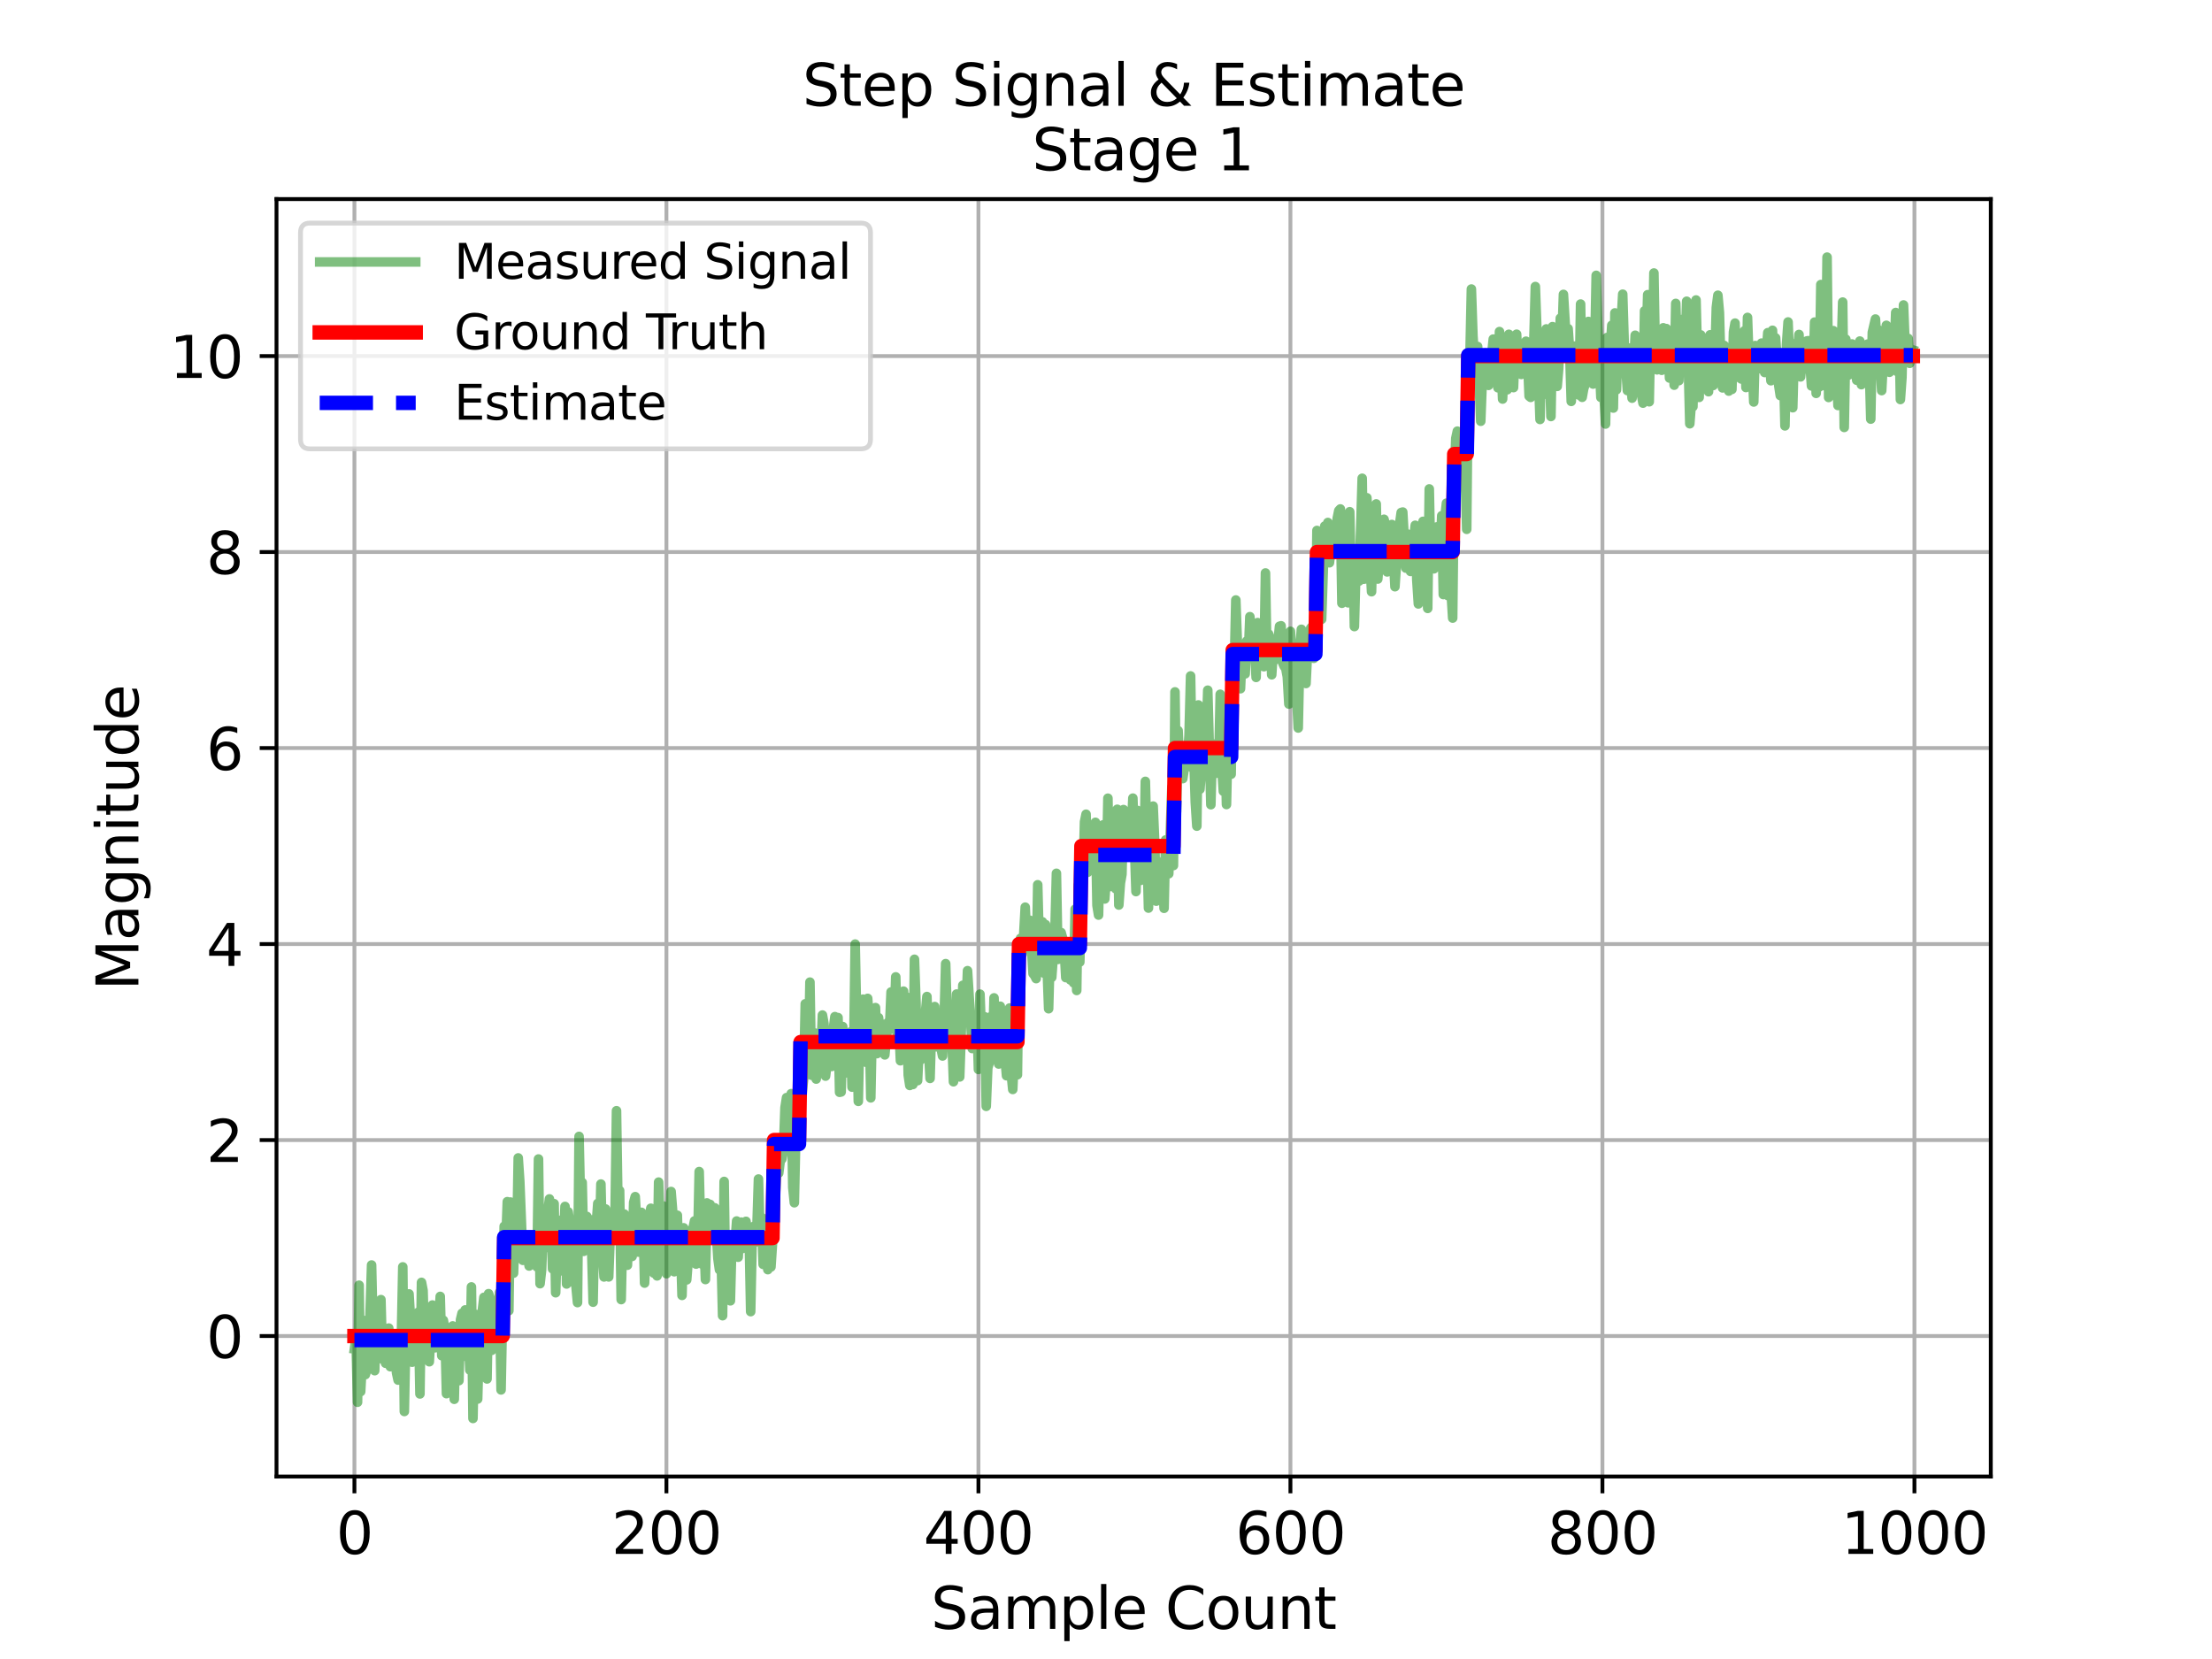 <?xml version="1.0" encoding="utf-8" standalone="no"?>
<!DOCTYPE svg PUBLIC "-//W3C//DTD SVG 1.1//EN"
  "http://www.w3.org/Graphics/SVG/1.1/DTD/svg11.dtd">
<svg height="345.6pt" version="1.1" viewBox="0 0 460.8 345.6" width="460.8pt" xmlns="http://www.w3.org/2000/svg" xmlns:xlink="http://www.w3.org/1999/xlink">
 <defs>
  <style type="text/css">*{stroke-linecap:butt;stroke-linejoin:round;}</style>
 </defs>
 <g id="figure_1">
  <g id="patch_1">
   <path d="M 0 345.6 
L 460.8 345.6 
L 460.8 0 
L 0 0 
z
" style="fill:#ffffff;"/>
  </g>
  <g id="axes_1">
   <g id="patch_2">
    <path d="M 57.6 307.584 
L 414.72 307.584 
L 414.72 41.472 
L 57.6 41.472 
z
" style="fill:#ffffff;"/>
   </g>
   <g id="matplotlib.axis_1">
    <g id="xtick_1">
     <g id="line2d_1">
      <path clip-path="url(#p0a0d7ca819)" d="M 73.833 307.584 
L 73.833 41.472 
" style="fill:none;stroke:#b0b0b0;stroke-linecap:square;stroke-width:0.8;"/>
     </g>
     <g id="line2d_2">
      <defs>
       <path d="M 0 0 
L 0 3.5 
" id="m57415bcdb7" style="stroke:#000000;stroke-width:0.8;"/>
      </defs>
      <g>
       <use style="stroke:#000000;stroke-width:0.8;" x="73.833" xlink:href="#m57415bcdb7" y="307.584"/>
      </g>
     </g>
     <g id="text_1">
      <!-- 0 -->
      <g transform="translate(70.015 323.702)scale(0.12 -0.12)">
       <defs>
        <path d="M 2034 4250 
Q 1547 4250 1301 3770 
Q 1056 3291 1056 2328 
Q 1056 1369 1301 889 
Q 1547 409 2034 409 
Q 2525 409 2770 889 
Q 3016 1369 3016 2328 
Q 3016 3291 2770 3770 
Q 2525 4250 2034 4250 
z
M 2034 4750 
Q 2819 4750 3233 4129 
Q 3647 3509 3647 2328 
Q 3647 1150 3233 529 
Q 2819 -91 2034 -91 
Q 1250 -91 836 529 
Q 422 1150 422 2328 
Q 422 3509 836 4129 
Q 1250 4750 2034 4750 
z
" id="DejaVuSans-30" transform="scale(0.016)"/>
       </defs>
       <use xlink:href="#DejaVuSans-30"/>
      </g>
     </g>
    </g>
    <g id="xtick_2">
     <g id="line2d_3">
      <path clip-path="url(#p0a0d7ca819)" d="M 138.829 307.584 
L 138.829 41.472 
" style="fill:none;stroke:#b0b0b0;stroke-linecap:square;stroke-width:0.8;"/>
     </g>
     <g id="line2d_4">
      <g>
       <use style="stroke:#000000;stroke-width:0.8;" x="138.829" xlink:href="#m57415bcdb7" y="307.584"/>
      </g>
     </g>
     <g id="text_2">
      <!-- 200 -->
      <g transform="translate(127.376 323.702)scale(0.12 -0.12)">
       <defs>
        <path d="M 1228 531 
L 3431 531 
L 3431 0 
L 469 0 
L 469 531 
Q 828 903 1448 1529 
Q 2069 2156 2228 2338 
Q 2531 2678 2651 2914 
Q 2772 3150 2772 3378 
Q 2772 3750 2511 3984 
Q 2250 4219 1831 4219 
Q 1534 4219 1204 4116 
Q 875 4013 500 3803 
L 500 4441 
Q 881 4594 1212 4672 
Q 1544 4750 1819 4750 
Q 2544 4750 2975 4387 
Q 3406 4025 3406 3419 
Q 3406 3131 3298 2873 
Q 3191 2616 2906 2266 
Q 2828 2175 2409 1742 
Q 1991 1309 1228 531 
z
" id="DejaVuSans-32" transform="scale(0.016)"/>
       </defs>
       <use xlink:href="#DejaVuSans-32"/>
       <use x="63.623" xlink:href="#DejaVuSans-30"/>
       <use x="127.246" xlink:href="#DejaVuSans-30"/>
      </g>
     </g>
    </g>
    <g id="xtick_3">
     <g id="line2d_5">
      <path clip-path="url(#p0a0d7ca819)" d="M 203.825 307.584 
L 203.825 41.472 
" style="fill:none;stroke:#b0b0b0;stroke-linecap:square;stroke-width:0.8;"/>
     </g>
     <g id="line2d_6">
      <g>
       <use style="stroke:#000000;stroke-width:0.8;" x="203.825" xlink:href="#m57415bcdb7" y="307.584"/>
      </g>
     </g>
     <g id="text_3">
      <!-- 400 -->
      <g transform="translate(192.372 323.702)scale(0.12 -0.12)">
       <defs>
        <path d="M 2419 4116 
L 825 1625 
L 2419 1625 
L 2419 4116 
z
M 2253 4666 
L 3047 4666 
L 3047 1625 
L 3713 1625 
L 3713 1100 
L 3047 1100 
L 3047 0 
L 2419 0 
L 2419 1100 
L 313 1100 
L 313 1709 
L 2253 4666 
z
" id="DejaVuSans-34" transform="scale(0.016)"/>
       </defs>
       <use xlink:href="#DejaVuSans-34"/>
       <use x="63.623" xlink:href="#DejaVuSans-30"/>
       <use x="127.246" xlink:href="#DejaVuSans-30"/>
      </g>
     </g>
    </g>
    <g id="xtick_4">
     <g id="line2d_7">
      <path clip-path="url(#p0a0d7ca819)" d="M 268.82 307.584 
L 268.82 41.472 
" style="fill:none;stroke:#b0b0b0;stroke-linecap:square;stroke-width:0.8;"/>
     </g>
     <g id="line2d_8">
      <g>
       <use style="stroke:#000000;stroke-width:0.8;" x="268.82" xlink:href="#m57415bcdb7" y="307.584"/>
      </g>
     </g>
     <g id="text_4">
      <!-- 600 -->
      <g transform="translate(257.368 323.702)scale(0.12 -0.12)">
       <defs>
        <path d="M 2113 2584 
Q 1688 2584 1439 2293 
Q 1191 2003 1191 1497 
Q 1191 994 1439 701 
Q 1688 409 2113 409 
Q 2538 409 2786 701 
Q 3034 994 3034 1497 
Q 3034 2003 2786 2293 
Q 2538 2584 2113 2584 
z
M 3366 4563 
L 3366 3988 
Q 3128 4100 2886 4159 
Q 2644 4219 2406 4219 
Q 1781 4219 1451 3797 
Q 1122 3375 1075 2522 
Q 1259 2794 1537 2939 
Q 1816 3084 2150 3084 
Q 2853 3084 3261 2657 
Q 3669 2231 3669 1497 
Q 3669 778 3244 343 
Q 2819 -91 2113 -91 
Q 1303 -91 875 529 
Q 447 1150 447 2328 
Q 447 3434 972 4092 
Q 1497 4750 2381 4750 
Q 2619 4750 2861 4703 
Q 3103 4656 3366 4563 
z
" id="DejaVuSans-36" transform="scale(0.016)"/>
       </defs>
       <use xlink:href="#DejaVuSans-36"/>
       <use x="63.623" xlink:href="#DejaVuSans-30"/>
       <use x="127.246" xlink:href="#DejaVuSans-30"/>
      </g>
     </g>
    </g>
    <g id="xtick_5">
     <g id="line2d_9">
      <path clip-path="url(#p0a0d7ca819)" d="M 333.816 307.584 
L 333.816 41.472 
" style="fill:none;stroke:#b0b0b0;stroke-linecap:square;stroke-width:0.8;"/>
     </g>
     <g id="line2d_10">
      <g>
       <use style="stroke:#000000;stroke-width:0.8;" x="333.816" xlink:href="#m57415bcdb7" y="307.584"/>
      </g>
     </g>
     <g id="text_5">
      <!-- 800 -->
      <g transform="translate(322.364 323.702)scale(0.12 -0.12)">
       <defs>
        <path d="M 2034 2216 
Q 1584 2216 1326 1975 
Q 1069 1734 1069 1313 
Q 1069 891 1326 650 
Q 1584 409 2034 409 
Q 2484 409 2743 651 
Q 3003 894 3003 1313 
Q 3003 1734 2745 1975 
Q 2488 2216 2034 2216 
z
M 1403 2484 
Q 997 2584 770 2862 
Q 544 3141 544 3541 
Q 544 4100 942 4425 
Q 1341 4750 2034 4750 
Q 2731 4750 3128 4425 
Q 3525 4100 3525 3541 
Q 3525 3141 3298 2862 
Q 3072 2584 2669 2484 
Q 3125 2378 3379 2068 
Q 3634 1759 3634 1313 
Q 3634 634 3220 271 
Q 2806 -91 2034 -91 
Q 1263 -91 848 271 
Q 434 634 434 1313 
Q 434 1759 690 2068 
Q 947 2378 1403 2484 
z
M 1172 3481 
Q 1172 3119 1398 2916 
Q 1625 2713 2034 2713 
Q 2441 2713 2670 2916 
Q 2900 3119 2900 3481 
Q 2900 3844 2670 4047 
Q 2441 4250 2034 4250 
Q 1625 4250 1398 4047 
Q 1172 3844 1172 3481 
z
" id="DejaVuSans-38" transform="scale(0.016)"/>
       </defs>
       <use xlink:href="#DejaVuSans-38"/>
       <use x="63.623" xlink:href="#DejaVuSans-30"/>
       <use x="127.246" xlink:href="#DejaVuSans-30"/>
      </g>
     </g>
    </g>
    <g id="xtick_6">
     <g id="line2d_11">
      <path clip-path="url(#p0a0d7ca819)" d="M 398.812 307.584 
L 398.812 41.472 
" style="fill:none;stroke:#b0b0b0;stroke-linecap:square;stroke-width:0.8;"/>
     </g>
     <g id="line2d_12">
      <g>
       <use style="stroke:#000000;stroke-width:0.8;" x="398.812" xlink:href="#m57415bcdb7" y="307.584"/>
      </g>
     </g>
     <g id="text_6">
      <!-- 1000 -->
      <g transform="translate(383.542 323.702)scale(0.12 -0.12)">
       <defs>
        <path d="M 794 531 
L 1825 531 
L 1825 4091 
L 703 3866 
L 703 4441 
L 1819 4666 
L 2450 4666 
L 2450 531 
L 3481 531 
L 3481 0 
L 794 0 
L 794 531 
z
" id="DejaVuSans-31" transform="scale(0.016)"/>
       </defs>
       <use xlink:href="#DejaVuSans-31"/>
       <use x="63.623" xlink:href="#DejaVuSans-30"/>
       <use x="127.246" xlink:href="#DejaVuSans-30"/>
       <use x="190.869" xlink:href="#DejaVuSans-30"/>
      </g>
     </g>
    </g>
    <g id="text_7">
     <!-- Sample Count -->
     <g transform="translate(193.937 339.316)scale(0.12 -0.12)">
      <defs>
       <path d="M 3425 4513 
L 3425 3897 
Q 3066 4069 2747 4153 
Q 2428 4238 2131 4238 
Q 1616 4238 1336 4038 
Q 1056 3838 1056 3469 
Q 1056 3159 1242 3001 
Q 1428 2844 1947 2747 
L 2328 2669 
Q 3034 2534 3370 2195 
Q 3706 1856 3706 1288 
Q 3706 609 3251 259 
Q 2797 -91 1919 -91 
Q 1588 -91 1214 -16 
Q 841 59 441 206 
L 441 856 
Q 825 641 1194 531 
Q 1563 422 1919 422 
Q 2459 422 2753 634 
Q 3047 847 3047 1241 
Q 3047 1584 2836 1778 
Q 2625 1972 2144 2069 
L 1759 2144 
Q 1053 2284 737 2584 
Q 422 2884 422 3419 
Q 422 4038 858 4394 
Q 1294 4750 2059 4750 
Q 2388 4750 2728 4690 
Q 3069 4631 3425 4513 
z
" id="DejaVuSans-53" transform="scale(0.016)"/>
       <path d="M 2194 1759 
Q 1497 1759 1228 1600 
Q 959 1441 959 1056 
Q 959 750 1161 570 
Q 1363 391 1709 391 
Q 2188 391 2477 730 
Q 2766 1069 2766 1631 
L 2766 1759 
L 2194 1759 
z
M 3341 1997 
L 3341 0 
L 2766 0 
L 2766 531 
Q 2569 213 2275 61 
Q 1981 -91 1556 -91 
Q 1019 -91 701 211 
Q 384 513 384 1019 
Q 384 1609 779 1909 
Q 1175 2209 1959 2209 
L 2766 2209 
L 2766 2266 
Q 2766 2663 2505 2880 
Q 2244 3097 1772 3097 
Q 1472 3097 1187 3025 
Q 903 2953 641 2809 
L 641 3341 
Q 956 3463 1253 3523 
Q 1550 3584 1831 3584 
Q 2591 3584 2966 3190 
Q 3341 2797 3341 1997 
z
" id="DejaVuSans-61" transform="scale(0.016)"/>
       <path d="M 3328 2828 
Q 3544 3216 3844 3400 
Q 4144 3584 4550 3584 
Q 5097 3584 5394 3201 
Q 5691 2819 5691 2113 
L 5691 0 
L 5113 0 
L 5113 2094 
Q 5113 2597 4934 2840 
Q 4756 3084 4391 3084 
Q 3944 3084 3684 2787 
Q 3425 2491 3425 1978 
L 3425 0 
L 2847 0 
L 2847 2094 
Q 2847 2600 2669 2842 
Q 2491 3084 2119 3084 
Q 1678 3084 1418 2786 
Q 1159 2488 1159 1978 
L 1159 0 
L 581 0 
L 581 3500 
L 1159 3500 
L 1159 2956 
Q 1356 3278 1631 3431 
Q 1906 3584 2284 3584 
Q 2666 3584 2933 3390 
Q 3200 3197 3328 2828 
z
" id="DejaVuSans-6d" transform="scale(0.016)"/>
       <path d="M 1159 525 
L 1159 -1331 
L 581 -1331 
L 581 3500 
L 1159 3500 
L 1159 2969 
Q 1341 3281 1617 3432 
Q 1894 3584 2278 3584 
Q 2916 3584 3314 3078 
Q 3713 2572 3713 1747 
Q 3713 922 3314 415 
Q 2916 -91 2278 -91 
Q 1894 -91 1617 61 
Q 1341 213 1159 525 
z
M 3116 1747 
Q 3116 2381 2855 2742 
Q 2594 3103 2138 3103 
Q 1681 3103 1420 2742 
Q 1159 2381 1159 1747 
Q 1159 1113 1420 752 
Q 1681 391 2138 391 
Q 2594 391 2855 752 
Q 3116 1113 3116 1747 
z
" id="DejaVuSans-70" transform="scale(0.016)"/>
       <path d="M 603 4863 
L 1178 4863 
L 1178 0 
L 603 0 
L 603 4863 
z
" id="DejaVuSans-6c" transform="scale(0.016)"/>
       <path d="M 3597 1894 
L 3597 1613 
L 953 1613 
Q 991 1019 1311 708 
Q 1631 397 2203 397 
Q 2534 397 2845 478 
Q 3156 559 3463 722 
L 3463 178 
Q 3153 47 2828 -22 
Q 2503 -91 2169 -91 
Q 1331 -91 842 396 
Q 353 884 353 1716 
Q 353 2575 817 3079 
Q 1281 3584 2069 3584 
Q 2775 3584 3186 3129 
Q 3597 2675 3597 1894 
z
M 3022 2063 
Q 3016 2534 2758 2815 
Q 2500 3097 2075 3097 
Q 1594 3097 1305 2825 
Q 1016 2553 972 2059 
L 3022 2063 
z
" id="DejaVuSans-65" transform="scale(0.016)"/>
       <path id="DejaVuSans-20" transform="scale(0.016)"/>
       <path d="M 4122 4306 
L 4122 3641 
Q 3803 3938 3442 4084 
Q 3081 4231 2675 4231 
Q 1875 4231 1450 3742 
Q 1025 3253 1025 2328 
Q 1025 1406 1450 917 
Q 1875 428 2675 428 
Q 3081 428 3442 575 
Q 3803 722 4122 1019 
L 4122 359 
Q 3791 134 3420 21 
Q 3050 -91 2638 -91 
Q 1578 -91 968 557 
Q 359 1206 359 2328 
Q 359 3453 968 4101 
Q 1578 4750 2638 4750 
Q 3056 4750 3426 4639 
Q 3797 4528 4122 4306 
z
" id="DejaVuSans-43" transform="scale(0.016)"/>
       <path d="M 1959 3097 
Q 1497 3097 1228 2736 
Q 959 2375 959 1747 
Q 959 1119 1226 758 
Q 1494 397 1959 397 
Q 2419 397 2687 759 
Q 2956 1122 2956 1747 
Q 2956 2369 2687 2733 
Q 2419 3097 1959 3097 
z
M 1959 3584 
Q 2709 3584 3137 3096 
Q 3566 2609 3566 1747 
Q 3566 888 3137 398 
Q 2709 -91 1959 -91 
Q 1206 -91 779 398 
Q 353 888 353 1747 
Q 353 2609 779 3096 
Q 1206 3584 1959 3584 
z
" id="DejaVuSans-6f" transform="scale(0.016)"/>
       <path d="M 544 1381 
L 544 3500 
L 1119 3500 
L 1119 1403 
Q 1119 906 1312 657 
Q 1506 409 1894 409 
Q 2359 409 2629 706 
Q 2900 1003 2900 1516 
L 2900 3500 
L 3475 3500 
L 3475 0 
L 2900 0 
L 2900 538 
Q 2691 219 2414 64 
Q 2138 -91 1772 -91 
Q 1169 -91 856 284 
Q 544 659 544 1381 
z
M 1991 3584 
L 1991 3584 
z
" id="DejaVuSans-75" transform="scale(0.016)"/>
       <path d="M 3513 2113 
L 3513 0 
L 2938 0 
L 2938 2094 
Q 2938 2591 2744 2837 
Q 2550 3084 2163 3084 
Q 1697 3084 1428 2787 
Q 1159 2491 1159 1978 
L 1159 0 
L 581 0 
L 581 3500 
L 1159 3500 
L 1159 2956 
Q 1366 3272 1645 3428 
Q 1925 3584 2291 3584 
Q 2894 3584 3203 3211 
Q 3513 2838 3513 2113 
z
" id="DejaVuSans-6e" transform="scale(0.016)"/>
       <path d="M 1172 4494 
L 1172 3500 
L 2356 3500 
L 2356 3053 
L 1172 3053 
L 1172 1153 
Q 1172 725 1289 603 
Q 1406 481 1766 481 
L 2356 481 
L 2356 0 
L 1766 0 
Q 1100 0 847 248 
Q 594 497 594 1153 
L 594 3053 
L 172 3053 
L 172 3500 
L 594 3500 
L 594 4494 
L 1172 4494 
z
" id="DejaVuSans-74" transform="scale(0.016)"/>
      </defs>
      <use xlink:href="#DejaVuSans-53"/>
      <use x="63.477" xlink:href="#DejaVuSans-61"/>
      <use x="124.756" xlink:href="#DejaVuSans-6d"/>
      <use x="222.168" xlink:href="#DejaVuSans-70"/>
      <use x="285.645" xlink:href="#DejaVuSans-6c"/>
      <use x="313.428" xlink:href="#DejaVuSans-65"/>
      <use x="374.951" xlink:href="#DejaVuSans-20"/>
      <use x="406.738" xlink:href="#DejaVuSans-43"/>
      <use x="476.562" xlink:href="#DejaVuSans-6f"/>
      <use x="537.744" xlink:href="#DejaVuSans-75"/>
      <use x="601.123" xlink:href="#DejaVuSans-6e"/>
      <use x="664.502" xlink:href="#DejaVuSans-74"/>
     </g>
    </g>
   </g>
   <g id="matplotlib.axis_2">
    <g id="ytick_1">
     <g id="line2d_13">
      <path clip-path="url(#p0a0d7ca819)" d="M 57.6 278.321 
L 414.72 278.321 
" style="fill:none;stroke:#b0b0b0;stroke-linecap:square;stroke-width:0.8;"/>
     </g>
     <g id="line2d_14">
      <defs>
       <path d="M 0 0 
L -3.5 0 
" id="m530fdd04eb" style="stroke:#000000;stroke-width:0.8;"/>
      </defs>
      <g>
       <use style="stroke:#000000;stroke-width:0.8;" x="57.6" xlink:href="#m530fdd04eb" y="278.321"/>
      </g>
     </g>
     <g id="text_8">
      <!-- 0 -->
      <g transform="translate(42.965 282.88)scale(0.12 -0.12)">
       <use xlink:href="#DejaVuSans-30"/>
      </g>
     </g>
    </g>
    <g id="ytick_2">
     <g id="line2d_15">
      <path clip-path="url(#p0a0d7ca819)" d="M 57.6 237.491 
L 414.72 237.491 
" style="fill:none;stroke:#b0b0b0;stroke-linecap:square;stroke-width:0.8;"/>
     </g>
     <g id="line2d_16">
      <g>
       <use style="stroke:#000000;stroke-width:0.8;" x="57.6" xlink:href="#m530fdd04eb" y="237.491"/>
      </g>
     </g>
     <g id="text_9">
      <!-- 2 -->
      <g transform="translate(42.965 242.05)scale(0.12 -0.12)">
       <use xlink:href="#DejaVuSans-32"/>
      </g>
     </g>
    </g>
    <g id="ytick_3">
     <g id="line2d_17">
      <path clip-path="url(#p0a0d7ca819)" d="M 57.6 196.661 
L 414.72 196.661 
" style="fill:none;stroke:#b0b0b0;stroke-linecap:square;stroke-width:0.8;"/>
     </g>
     <g id="line2d_18">
      <g>
       <use style="stroke:#000000;stroke-width:0.8;" x="57.6" xlink:href="#m530fdd04eb" y="196.661"/>
      </g>
     </g>
     <g id="text_10">
      <!-- 4 -->
      <g transform="translate(42.965 201.22)scale(0.12 -0.12)">
       <use xlink:href="#DejaVuSans-34"/>
      </g>
     </g>
    </g>
    <g id="ytick_4">
     <g id="line2d_19">
      <path clip-path="url(#p0a0d7ca819)" d="M 57.6 155.832 
L 414.72 155.832 
" style="fill:none;stroke:#b0b0b0;stroke-linecap:square;stroke-width:0.8;"/>
     </g>
     <g id="line2d_20">
      <g>
       <use style="stroke:#000000;stroke-width:0.8;" x="57.6" xlink:href="#m530fdd04eb" y="155.832"/>
      </g>
     </g>
     <g id="text_11">
      <!-- 6 -->
      <g transform="translate(42.965 160.391)scale(0.12 -0.12)">
       <use xlink:href="#DejaVuSans-36"/>
      </g>
     </g>
    </g>
    <g id="ytick_5">
     <g id="line2d_21">
      <path clip-path="url(#p0a0d7ca819)" d="M 57.6 115.002 
L 414.72 115.002 
" style="fill:none;stroke:#b0b0b0;stroke-linecap:square;stroke-width:0.8;"/>
     </g>
     <g id="line2d_22">
      <g>
       <use style="stroke:#000000;stroke-width:0.8;" x="57.6" xlink:href="#m530fdd04eb" y="115.002"/>
      </g>
     </g>
     <g id="text_12">
      <!-- 8 -->
      <g transform="translate(42.965 119.561)scale(0.12 -0.12)">
       <use xlink:href="#DejaVuSans-38"/>
      </g>
     </g>
    </g>
    <g id="ytick_6">
     <g id="line2d_23">
      <path clip-path="url(#p0a0d7ca819)" d="M 57.6 74.172 
L 414.72 74.172 
" style="fill:none;stroke:#b0b0b0;stroke-linecap:square;stroke-width:0.8;"/>
     </g>
     <g id="line2d_24">
      <g>
       <use style="stroke:#000000;stroke-width:0.8;" x="57.6" xlink:href="#m530fdd04eb" y="74.172"/>
      </g>
     </g>
     <g id="text_13">
      <!-- 10 -->
      <g transform="translate(35.33 78.731)scale(0.12 -0.12)">
       <use xlink:href="#DejaVuSans-31"/>
       <use x="63.623" xlink:href="#DejaVuSans-30"/>
      </g>
     </g>
    </g>
    <g id="text_14">
     <!-- Magnitude -->
     <g transform="translate(28.834 206.316)rotate(-90)scale(0.12 -0.12)">
      <defs>
       <path d="M 628 4666 
L 1569 4666 
L 2759 1491 
L 3956 4666 
L 4897 4666 
L 4897 0 
L 4281 0 
L 4281 4097 
L 3078 897 
L 2444 897 
L 1241 4097 
L 1241 0 
L 628 0 
L 628 4666 
z
" id="DejaVuSans-4d" transform="scale(0.016)"/>
       <path d="M 2906 1791 
Q 2906 2416 2648 2759 
Q 2391 3103 1925 3103 
Q 1463 3103 1205 2759 
Q 947 2416 947 1791 
Q 947 1169 1205 825 
Q 1463 481 1925 481 
Q 2391 481 2648 825 
Q 2906 1169 2906 1791 
z
M 3481 434 
Q 3481 -459 3084 -895 
Q 2688 -1331 1869 -1331 
Q 1566 -1331 1297 -1286 
Q 1028 -1241 775 -1147 
L 775 -588 
Q 1028 -725 1275 -790 
Q 1522 -856 1778 -856 
Q 2344 -856 2625 -561 
Q 2906 -266 2906 331 
L 2906 616 
Q 2728 306 2450 153 
Q 2172 0 1784 0 
Q 1141 0 747 490 
Q 353 981 353 1791 
Q 353 2603 747 3093 
Q 1141 3584 1784 3584 
Q 2172 3584 2450 3431 
Q 2728 3278 2906 2969 
L 2906 3500 
L 3481 3500 
L 3481 434 
z
" id="DejaVuSans-67" transform="scale(0.016)"/>
       <path d="M 603 3500 
L 1178 3500 
L 1178 0 
L 603 0 
L 603 3500 
z
M 603 4863 
L 1178 4863 
L 1178 4134 
L 603 4134 
L 603 4863 
z
" id="DejaVuSans-69" transform="scale(0.016)"/>
       <path d="M 2906 2969 
L 2906 4863 
L 3481 4863 
L 3481 0 
L 2906 0 
L 2906 525 
Q 2725 213 2448 61 
Q 2172 -91 1784 -91 
Q 1150 -91 751 415 
Q 353 922 353 1747 
Q 353 2572 751 3078 
Q 1150 3584 1784 3584 
Q 2172 3584 2448 3432 
Q 2725 3281 2906 2969 
z
M 947 1747 
Q 947 1113 1208 752 
Q 1469 391 1925 391 
Q 2381 391 2643 752 
Q 2906 1113 2906 1747 
Q 2906 2381 2643 2742 
Q 2381 3103 1925 3103 
Q 1469 3103 1208 2742 
Q 947 2381 947 1747 
z
" id="DejaVuSans-64" transform="scale(0.016)"/>
      </defs>
      <use xlink:href="#DejaVuSans-4d"/>
      <use x="86.279" xlink:href="#DejaVuSans-61"/>
      <use x="147.559" xlink:href="#DejaVuSans-67"/>
      <use x="211.035" xlink:href="#DejaVuSans-6e"/>
      <use x="274.414" xlink:href="#DejaVuSans-69"/>
      <use x="302.197" xlink:href="#DejaVuSans-74"/>
      <use x="341.406" xlink:href="#DejaVuSans-75"/>
      <use x="404.785" xlink:href="#DejaVuSans-64"/>
      <use x="468.262" xlink:href="#DejaVuSans-65"/>
     </g>
    </g>
   </g>
   <g id="line2d_25">
    <path clip-path="url(#p0a0d7ca819)" d="M 73.833 281.011 
L 74.158 278.684 
L 74.483 292.11 
L 74.808 267.733 
L 75.133 289.898 
L 75.458 283.754 
L 75.783 275.075 
L 76.108 286.359 
L 76.758 284.189 
L 77.408 263.524 
L 77.732 278.053 
L 78.057 285.537 
L 78.382 274.841 
L 78.707 282.169 
L 79.032 278.444 
L 79.357 270.736 
L 79.682 283.148 
L 80.007 278.263 
L 80.332 283.989 
L 80.657 279.331 
L 80.982 276.665 
L 81.307 284.704 
L 81.632 280.508 
L 81.957 279.845 
L 82.282 282.437 
L 82.607 285.987 
L 82.932 287.495 
L 83.257 279.312 
L 83.582 280.058 
L 83.907 263.917 
L 84.232 294.038 
L 84.557 277.593 
L 84.882 275.93 
L 85.207 269.544 
L 85.532 275.081 
L 85.857 283.77 
L 86.182 278.321 
L 86.507 274.82 
L 86.832 280.345 
L 87.157 273.344 
L 87.482 290.38 
L 87.807 267.146 
L 88.132 268.847 
L 88.457 280.488 
L 88.782 274.374 
L 89.107 278.011 
L 89.432 283.673 
L 90.082 271.863 
L 90.407 280.781 
L 90.732 280.746 
L 91.057 278.802 
L 91.382 275.522 
L 91.707 270.069 
L 92.032 282.418 
L 92.357 275.039 
L 92.682 276.926 
L 93.007 290.318 
L 93.331 281.028 
L 93.656 279.175 
L 93.981 278.576 
L 94.306 276.216 
L 94.631 291.491 
L 94.956 278.022 
L 95.606 287.613 
L 95.931 274.936 
L 96.256 273.574 
L 96.581 282.538 
L 96.906 272.883 
L 97.231 280.784 
L 97.556 277.892 
L 97.881 285.413 
L 98.206 268.093 
L 98.531 295.488 
L 98.856 278.911 
L 99.181 273.834 
L 99.506 291.447 
L 99.831 279.544 
L 100.156 278.819 
L 100.481 272.997 
L 100.806 270.263 
L 101.131 280.928 
L 101.456 287.258 
L 101.781 269.495 
L 102.106 270.459 
L 102.431 281.303 
L 102.756 276.056 
L 103.081 275.856 
L 103.406 274.665 
L 103.731 277.003 
L 104.056 269.24 
L 104.381 289.54 
L 105.031 255.45 
L 105.356 259.308 
L 105.681 250.331 
L 106.006 273.034 
L 106.331 250.408 
L 106.656 255.414 
L 106.981 265.221 
L 107.306 255.11 
L 107.631 259.869 
L 107.956 241.217 
L 108.281 246.059 
L 108.931 262.549 
L 109.255 261.672 
L 109.58 260.004 
L 109.905 261.522 
L 110.23 263.73 
L 110.88 259.689 
L 111.855 263.902 
L 112.18 241.442 
L 112.505 267.416 
L 112.83 264.499 
L 113.155 255.115 
L 113.48 259.995 
L 113.805 255.17 
L 114.455 249.756 
L 114.78 253.052 
L 115.105 264.321 
L 115.43 250.746 
L 115.755 269.299 
L 116.08 258.645 
L 116.405 261.122 
L 116.73 264.754 
L 117.055 254.087 
L 117.38 259.089 
L 117.705 251.323 
L 118.03 267.476 
L 118.355 252.443 
L 119.005 257.089 
L 119.33 267.065 
L 119.655 259.531 
L 119.98 267.89 
L 120.305 271.35 
L 120.63 236.735 
L 120.955 251.639 
L 121.28 246.334 
L 121.605 260.675 
L 121.93 253.412 
L 122.255 253.404 
L 122.58 254.023 
L 122.905 257.882 
L 123.23 259.379 
L 123.555 271.266 
L 123.88 253.967 
L 124.205 255.172 
L 124.53 250.69 
L 124.855 259.676 
L 125.179 246.662 
L 125.504 260.795 
L 125.829 266.01 
L 126.154 251.85 
L 126.479 260.929 
L 126.804 266.005 
L 127.129 257.1 
L 127.454 253.023 
L 127.779 256.347 
L 128.104 254.695 
L 128.429 231.384 
L 128.754 252.605 
L 129.079 248.018 
L 129.404 270.725 
L 129.729 255.549 
L 130.054 252.909 
L 130.379 260.259 
L 130.704 263.561 
L 131.029 255.346 
L 131.354 259.937 
L 131.679 261.739 
L 132.004 250.486 
L 132.329 249.285 
L 132.979 260.838 
L 133.304 254.586 
L 133.629 252.552 
L 133.954 253.835 
L 134.279 267.288 
L 134.604 260.088 
L 134.929 255.588 
L 135.579 251.704 
L 135.904 253.011 
L 136.229 265.228 
L 136.554 262.472 
L 136.879 265.79 
L 137.204 246.258 
L 137.529 256.741 
L 138.179 251.238 
L 138.504 260.03 
L 138.829 265.336 
L 139.154 260.659 
L 139.479 258.862 
L 139.804 248.214 
L 140.129 252.293 
L 140.454 264.923 
L 140.779 253.618 
L 141.103 253.162 
L 141.428 264.757 
L 141.753 258.606 
L 142.078 269.851 
L 142.403 255.773 
L 142.728 259.944 
L 143.053 266.62 
L 143.378 262.413 
L 143.703 256.357 
L 144.028 261.475 
L 144.353 255.972 
L 144.678 254.338 
L 145.003 263.331 
L 145.328 259.922 
L 145.653 244.062 
L 145.978 257.124 
L 146.303 263.372 
L 146.628 257.516 
L 146.953 266.547 
L 147.278 250.594 
L 147.603 255.516 
L 147.928 250.897 
L 148.253 252.082 
L 148.578 255.387 
L 148.903 251.609 
L 149.553 262.181 
L 149.878 264.513 
L 150.203 260.799 
L 150.528 274.079 
L 150.853 246.119 
L 151.178 268.971 
L 151.503 258.401 
L 151.828 266.411 
L 152.153 270.981 
L 152.478 258.437 
L 152.803 259.873 
L 153.128 258.937 
L 153.453 254.362 
L 153.778 261.898 
L 154.103 255.461 
L 154.428 254.593 
L 154.753 260.067 
L 155.078 259.736 
L 155.403 254.43 
L 155.728 257.536 
L 156.053 256.879 
L 156.378 273.233 
L 156.703 257.528 
L 157.027 255.475 
L 157.352 258.78 
L 157.677 255.738 
L 158.002 245.613 
L 158.327 257.355 
L 158.652 253.611 
L 158.977 263.393 
L 159.302 263.408 
L 159.627 261.004 
L 159.952 264.488 
L 160.277 257.955 
L 160.602 263.934 
L 160.927 259.036 
L 161.252 246.768 
L 161.577 248.156 
L 161.902 241.853 
L 162.227 244.379 
L 162.552 241.706 
L 162.877 241.442 
L 163.202 239.759 
L 163.527 230.742 
L 163.852 228.654 
L 164.177 232.809 
L 164.502 239.812 
L 164.827 227.828 
L 165.152 247.375 
L 165.477 250.552 
L 165.802 235.761 
L 166.127 237.505 
L 166.452 238.39 
L 166.777 216.866 
L 167.102 227.666 
L 167.427 224.543 
L 167.752 209.11 
L 168.077 210.439 
L 168.402 221.736 
L 168.727 204.597 
L 169.052 223.988 
L 169.377 220.765 
L 169.702 215.189 
L 170.027 224.79 
L 170.352 220.226 
L 170.677 218.193 
L 171.002 219.628 
L 171.327 211.455 
L 171.652 213.25 
L 171.977 224.172 
L 172.302 221.476 
L 172.627 215.914 
L 172.951 217.508 
L 173.276 222.161 
L 173.601 214.334 
L 173.926 211.784 
L 174.251 221.15 
L 174.576 211.983 
L 174.901 227.544 
L 175.226 227.472 
L 175.551 213.849 
L 175.876 222.463 
L 176.201 223.512 
L 176.526 218.776 
L 176.851 221.449 
L 177.176 214.965 
L 177.501 226.471 
L 177.826 219.474 
L 178.151 196.672 
L 178.801 229.428 
L 179.126 213.204 
L 179.451 213.53 
L 179.776 208.144 
L 180.101 216.119 
L 180.426 221.295 
L 180.751 207.982 
L 181.076 212.48 
L 181.401 228.7 
L 181.726 212.25 
L 182.051 218.58 
L 182.376 209.907 
L 182.701 219.486 
L 183.026 212.002 
L 183.351 215.823 
L 183.676 213.292 
L 184.001 217.208 
L 184.326 219.751 
L 184.976 212.998 
L 185.301 214.381 
L 185.626 206.65 
L 185.951 214.329 
L 186.276 212.975 
L 186.601 203.506 
L 186.926 216.649 
L 187.251 213.619 
L 187.576 220.97 
L 187.901 216.805 
L 188.226 206.477 
L 188.55 215.064 
L 188.875 207.709 
L 189.2 223.951 
L 189.525 226.119 
L 189.85 215.091 
L 190.175 225.917 
L 190.5 199.839 
L 190.825 209.017 
L 191.15 225.118 
L 191.475 218.155 
L 191.8 220.798 
L 192.125 214.391 
L 192.45 217.45 
L 192.775 211.061 
L 193.1 207.598 
L 193.425 218.505 
L 193.75 224.649 
L 194.075 213.444 
L 194.4 218.138 
L 194.725 209.686 
L 195.05 218.058 
L 195.375 211.72 
L 196.025 218.297 
L 196.35 219.977 
L 196.675 212.47 
L 197 200.746 
L 197.325 211.669 
L 197.65 217.926 
L 197.975 212.509 
L 198.3 216.34 
L 198.625 225.345 
L 199.275 207.082 
L 199.6 219.115 
L 199.925 224.344 
L 200.575 205.257 
L 200.9 211.007 
L 201.225 210.5 
L 201.55 202.214 
L 202.2 212.476 
L 202.525 218.423 
L 202.85 216.188 
L 203.175 217.743 
L 203.5 211.6 
L 203.825 222.777 
L 204.15 207.1 
L 204.474 216.135 
L 204.799 219.659 
L 205.124 211.814 
L 205.449 230.47 
L 205.774 222.463 
L 206.099 221.322 
L 206.424 211.779 
L 206.749 220.234 
L 207.074 207.878 
L 207.399 219.961 
L 207.724 213.712 
L 208.049 221.648 
L 208.374 209.617 
L 208.699 218.719 
L 209.024 213.726 
L 209.349 220.259 
L 209.674 224.09 
L 209.999 218.567 
L 210.324 209.988 
L 210.649 223.647 
L 210.974 226.949 
L 211.624 212.036 
L 211.949 223.892 
L 212.274 200.172 
L 212.599 195.472 
L 212.924 198.796 
L 213.249 194.807 
L 213.574 188.983 
L 213.899 196.525 
L 214.224 197.084 
L 214.549 191.716 
L 215.199 202.813 
L 215.524 203.21 
L 215.849 203.861 
L 216.174 184.315 
L 216.499 196.954 
L 216.824 192.937 
L 217.149 192.028 
L 217.474 202.723 
L 217.799 192.603 
L 218.449 210.139 
L 218.774 198.05 
L 219.099 203.601 
L 219.749 194.446 
L 220.074 181.927 
L 220.398 199.862 
L 220.723 197.72 
L 221.048 194.262 
L 221.373 195.457 
L 221.698 197.684 
L 222.023 203.652 
L 222.348 202.837 
L 222.673 197.845 
L 222.998 204.148 
L 223.323 200.907 
L 223.648 204.74 
L 223.973 189.403 
L 224.298 206.33 
L 224.623 184.384 
L 224.948 200.408 
L 225.273 183.056 
L 225.598 183.881 
L 225.923 171.215 
L 226.248 169.62 
L 226.573 181.725 
L 226.898 174.106 
L 227.223 177.212 
L 227.548 177.812 
L 227.873 175.271 
L 228.198 171.308 
L 228.523 188.619 
L 228.848 190.624 
L 229.173 174.912 
L 229.498 176.704 
L 229.823 171.826 
L 230.148 187.269 
L 230.473 182.615 
L 230.798 166.283 
L 231.123 184.705 
L 231.448 173.901 
L 231.773 181.378 
L 232.098 178.863 
L 232.423 185.14 
L 232.748 168.59 
L 233.073 188.536 
L 233.398 183.981 
L 233.723 182.121 
L 234.048 168.652 
L 234.373 174.315 
L 234.698 171.862 
L 235.023 176.361 
L 235.673 173.057 
L 235.998 166.265 
L 236.647 185.728 
L 236.972 168.842 
L 237.622 183.395 
L 237.947 177.384 
L 238.272 182.59 
L 238.597 162.777 
L 239.247 189.17 
L 239.572 174.289 
L 239.897 181.604 
L 240.222 167.927 
L 240.547 175.376 
L 240.872 187.728 
L 241.197 179.479 
L 241.522 183.271 
L 241.847 181.139 
L 242.172 180.402 
L 242.497 189.214 
L 242.822 174.98 
L 243.147 181.901 
L 243.472 182.015 
L 244.122 164.002 
L 244.447 180.307 
L 244.772 144.134 
L 245.097 169.105 
L 245.422 152.199 
L 245.747 159.589 
L 246.072 156.309 
L 246.397 162.2 
L 247.047 157.864 
L 247.372 158.071 
L 247.697 153.176 
L 248.022 140.814 
L 248.347 159.925 
L 248.672 156.828 
L 248.997 167.124 
L 249.322 172.096 
L 249.647 146.851 
L 249.972 164.413 
L 250.622 155.694 
L 250.947 149.952 
L 251.272 153.797 
L 251.597 143.785 
L 252.246 167.633 
L 252.571 154.935 
L 252.896 155.061 
L 253.221 161.118 
L 253.546 157.979 
L 253.871 159.617 
L 254.196 144.635 
L 254.521 159.787 
L 254.846 164.827 
L 255.171 154.028 
L 255.496 167.595 
L 255.821 153.075 
L 256.146 153.205 
L 256.471 161.282 
L 256.796 139.031 
L 257.121 139.293 
L 257.446 124.993 
L 258.096 143.188 
L 258.421 143.469 
L 258.746 135.917 
L 259.071 135.503 
L 259.396 140.376 
L 259.721 133.537 
L 260.046 136.691 
L 260.371 128.466 
L 261.021 136.018 
L 261.346 134.541 
L 261.671 141.115 
L 261.996 129.706 
L 262.321 132.943 
L 262.646 138.109 
L 262.971 134.656 
L 263.296 138.881 
L 263.621 119.362 
L 263.946 138.33 
L 264.271 132.068 
L 264.596 133.064 
L 264.921 140.57 
L 265.246 135.38 
L 265.571 137.489 
L 265.896 133.806 
L 266.221 133.762 
L 266.546 130.462 
L 266.871 130.362 
L 267.196 138.044 
L 267.521 138.805 
L 267.846 139.224 
L 268.17 140.985 
L 268.495 146.667 
L 268.82 131.52 
L 269.145 135.931 
L 269.47 136.781 
L 269.795 146.118 
L 270.12 145.106 
L 270.445 151.654 
L 270.77 136.081 
L 271.095 131.097 
L 271.42 131.58 
L 271.745 135.921 
L 272.07 142.38 
L 272.395 135.475 
L 272.72 135.402 
L 273.045 130.861 
L 273.37 130.473 
L 273.695 137.135 
L 274.02 135.641 
L 274.345 110.508 
L 274.67 112.051 
L 274.995 116.104 
L 275.32 129.001 
L 275.97 109.588 
L 276.295 114.035 
L 276.62 108.849 
L 276.945 117.231 
L 277.27 114.484 
L 277.595 109.88 
L 277.92 110.562 
L 278.245 112.474 
L 278.57 107.973 
L 278.895 106.382 
L 279.22 106.027 
L 279.545 125.664 
L 279.87 118.141 
L 280.195 117.123 
L 280.52 117.356 
L 280.845 125.573 
L 281.17 106.603 
L 281.495 121.466 
L 281.82 114.36 
L 282.145 130.522 
L 282.47 118.275 
L 282.795 116.668 
L 283.12 121.043 
L 283.769 99.636 
L 284.094 120.654 
L 284.419 120.587 
L 284.744 103.694 
L 285.394 117.042 
L 285.719 123.262 
L 286.044 110.273 
L 286.369 113.626 
L 286.694 104.98 
L 287.019 120.624 
L 287.344 116.122 
L 287.669 116.99 
L 287.994 116.402 
L 288.319 108.175 
L 288.644 109.564 
L 288.969 119.136 
L 289.294 115.598 
L 289.619 116.492 
L 289.944 109.263 
L 290.594 122.219 
L 290.919 117.231 
L 291.244 115.31 
L 291.569 109.081 
L 291.894 106.766 
L 292.219 106.67 
L 292.869 118.345 
L 293.194 111.25 
L 293.519 116.234 
L 293.844 119.038 
L 294.169 113.135 
L 294.494 112.418 
L 294.819 109.428 
L 295.144 120.843 
L 295.469 125.806 
L 295.794 111.78 
L 296.119 121.272 
L 296.444 108.61 
L 296.769 122.157 
L 297.094 118.811 
L 297.419 126.739 
L 297.744 101.855 
L 298.069 118.041 
L 298.394 115.621 
L 298.719 118.489 
L 299.044 116.645 
L 299.369 109.75 
L 299.693 114.433 
L 300.018 115.189 
L 300.343 107.432 
L 300.668 123.848 
L 300.993 107.814 
L 301.318 104.823 
L 301.643 124.082 
L 301.968 113.369 
L 302.293 123.429 
L 302.618 128.751 
L 302.943 100.185 
L 303.268 91.325 
L 303.593 89.819 
L 303.918 97.083 
L 304.243 100.297 
L 304.568 97.539 
L 304.893 99.336 
L 305.218 98.778 
L 305.543 110.262 
L 305.868 75.832 
L 306.193 75.057 
L 306.518 60.213 
L 306.843 69.928 
L 307.168 75.207 
L 307.818 72.182 
L 308.468 87.751 
L 308.793 79.023 
L 309.443 73.568 
L 309.768 78.947 
L 310.093 80.277 
L 310.418 76.029 
L 310.743 73.978 
L 311.068 70.64 
L 311.393 75.891 
L 311.718 71.499 
L 312.043 80.776 
L 312.368 69.076 
L 312.693 74.694 
L 313.018 83.127 
L 313.343 75.958 
L 313.668 73.638 
L 313.993 81.192 
L 314.318 69.641 
L 314.643 76.471 
L 314.968 71.384 
L 315.293 80.743 
L 315.617 72.315 
L 315.942 69.625 
L 316.267 77.16 
L 316.592 75.557 
L 316.917 78 
L 317.242 72.161 
L 317.567 74.108 
L 317.892 71.082 
L 318.217 74.691 
L 318.542 82.514 
L 318.867 82.78 
L 319.517 71.331 
L 319.842 59.695 
L 320.817 87.379 
L 321.142 70.98 
L 321.467 74.185 
L 321.792 82.123 
L 322.117 68.52 
L 322.442 74.242 
L 322.767 76.95 
L 323.092 86.762 
L 323.417 68.046 
L 323.742 73.844 
L 324.067 75.889 
L 324.392 80.491 
L 324.717 76.65 
L 325.042 66.285 
L 325.367 70.898 
L 325.692 61.328 
L 326.342 72.024 
L 326.667 68.464 
L 326.992 73.211 
L 327.317 83.614 
L 327.967 72.098 
L 328.292 80.282 
L 328.617 77.594 
L 328.942 82.301 
L 329.267 63.343 
L 329.592 82.765 
L 329.917 80.969 
L 330.242 79.975 
L 330.567 67.968 
L 330.892 66.965 
L 331.217 77.82 
L 331.541 70.524 
L 331.866 80.004 
L 332.191 74.222 
L 332.516 57.365 
L 332.841 68.131 
L 333.491 82.786 
L 333.816 76.16 
L 334.466 88.328 
L 334.791 70.303 
L 335.116 70.452 
L 335.441 72.92 
L 335.766 67.759 
L 336.091 85.001 
L 336.416 65.186 
L 336.741 81.2 
L 337.066 71.756 
L 337.391 71.258 
L 337.716 67.237 
L 338.041 61.287 
L 338.366 71.942 
L 339.016 81.359 
L 339.341 72.507 
L 339.666 79.649 
L 339.991 82.941 
L 340.641 69.84 
L 341.291 80.972 
L 341.616 73.258 
L 341.941 82.203 
L 342.266 83.974 
L 342.591 64.754 
L 342.916 72.604 
L 343.241 61.39 
L 343.566 83.691 
L 343.891 67.479 
L 344.216 75.314 
L 344.541 56.875 
L 344.866 75.563 
L 345.191 77.041 
L 345.516 71.436 
L 345.841 72.953 
L 346.166 77.136 
L 346.491 68.287 
L 346.816 69.717 
L 347.141 68.455 
L 347.465 71.588 
L 347.79 78.753 
L 348.115 78.693 
L 348.44 70.344 
L 348.765 80.234 
L 349.09 63.211 
L 349.415 73.963 
L 349.74 79.299 
L 350.065 67.475 
L 350.39 74.303 
L 350.715 66.444 
L 351.04 72.805 
L 351.365 62.758 
L 352.015 88.272 
L 352.34 83.96 
L 352.665 84.719 
L 352.99 70.364 
L 353.315 62.494 
L 353.64 75.431 
L 353.965 82.786 
L 354.29 69.764 
L 354.615 71.244 
L 354.94 76.633 
L 355.265 71.539 
L 355.59 74.131 
L 355.915 81.597 
L 356.24 69.746 
L 356.565 77.431 
L 356.89 80.303 
L 357.215 75.698 
L 357.54 64.051 
L 357.865 61.505 
L 358.19 65.134 
L 358.515 77.368 
L 358.84 80.803 
L 359.165 71.952 
L 359.49 75.218 
L 359.815 73.275 
L 360.14 81.469 
L 360.465 79.893 
L 360.79 81.117 
L 361.115 69.184 
L 361.44 67.315 
L 361.765 78.579 
L 362.09 70.411 
L 362.415 70.031 
L 362.74 78.949 
L 363.389 68.921 
L 363.714 80.722 
L 364.039 66.127 
L 364.364 75.503 
L 364.689 73.789 
L 365.014 75.75 
L 365.339 83.737 
L 365.664 71.984 
L 366.314 76.82 
L 366.639 75.592 
L 366.964 71.478 
L 367.614 77.595 
L 368.264 69.304 
L 368.914 79.312 
L 369.239 68.809 
L 369.564 76.086 
L 369.889 70.394 
L 370.539 80.268 
L 370.864 82.403 
L 371.189 79.985 
L 371.514 75.684 
L 371.839 88.714 
L 372.164 71.7 
L 372.489 67.074 
L 372.814 75.735 
L 373.139 81.334 
L 373.464 84.933 
L 373.789 72.718 
L 374.114 71.513 
L 374.439 73.801 
L 374.764 69.677 
L 375.089 78.513 
L 375.739 72.392 
L 376.064 75.631 
L 376.389 71.027 
L 376.714 70.973 
L 377.364 80.395 
L 377.689 78.848 
L 378.014 67.1 
L 378.339 81.945 
L 378.664 73.787 
L 378.989 80.604 
L 379.313 59.279 
L 379.638 78.268 
L 379.963 70.082 
L 380.288 80.424 
L 380.613 53.568 
L 380.938 82.798 
L 381.263 71.871 
L 381.588 82.261 
L 381.913 68.884 
L 382.238 82.279 
L 382.563 77.035 
L 382.888 84.469 
L 383.213 76.74 
L 383.538 74.168 
L 383.863 62.932 
L 384.188 89.039 
L 384.513 70.655 
L 385.163 78.103 
L 385.488 75.542 
L 385.813 71.65 
L 386.138 74.414 
L 386.463 74.457 
L 386.788 79.211 
L 387.113 76.761 
L 387.438 71.048 
L 387.763 80.127 
L 388.088 77.522 
L 388.413 73.698 
L 388.738 72.068 
L 389.063 71.681 
L 389.388 75.476 
L 389.713 87.305 
L 390.038 69.257 
L 390.688 66.462 
L 391.013 71.981 
L 391.338 68.728 
L 391.988 81.365 
L 392.313 75.304 
L 392.638 75.784 
L 392.963 67.771 
L 393.288 69.053 
L 393.613 77.546 
L 393.938 76.942 
L 394.263 74.514 
L 394.588 73.766 
L 394.912 65.106 
L 395.237 77.41 
L 395.562 65.96 
L 395.887 83.221 
L 396.212 78.647 
L 396.537 63.535 
L 396.862 71.763 
L 397.187 73.643 
L 397.512 70.501 
L 397.837 75.686 
L 398.162 73.946 
L 398.487 72.902 
L 398.487 72.902 
" style="fill:none;stroke:#008000;stroke-linecap:square;stroke-opacity:0.5;stroke-width:2;"/>
   </g>
   <g id="line2d_26">
    <path clip-path="url(#p0a0d7ca819)" d="M 73.833 278.321 
L 104.706 278.321 
L 105.031 257.906 
L 160.927 257.906 
L 161.252 237.491 
L 166.452 237.491 
L 166.777 217.076 
L 211.949 217.076 
L 212.274 196.661 
L 224.948 196.661 
L 225.273 176.247 
L 244.447 176.247 
L 244.772 155.832 
L 256.471 155.832 
L 256.796 135.417 
L 274.02 135.417 
L 274.345 115.002 
L 302.618 115.002 
L 302.943 94.587 
L 305.543 94.587 
L 305.868 74.172 
L 398.487 74.172 
L 398.487 74.172 
" style="fill:none;stroke:#ff0000;stroke-linecap:square;stroke-width:3;"/>
   </g>
   <g id="line2d_27">
    <path clip-path="url(#p0a0d7ca819)" d="M 73.833 279.156 
L 104.706 279.156 
L 105.031 257.72 
L 160.927 257.72 
L 161.252 238.325 
L 166.452 238.325 
L 166.777 215.869 
L 211.949 215.869 
L 212.274 197.495 
L 224.948 197.495 
L 225.273 178.101 
L 244.447 178.101 
L 244.772 157.685 
L 256.471 157.685 
L 256.796 136.25 
L 274.02 136.25 
L 274.345 114.814 
L 302.618 114.814 
L 302.943 96.44 
L 305.543 96.44 
L 305.868 73.983 
L 398.487 73.983 
L 398.487 73.983 
" style="fill:none;stroke:#0000ff;stroke-dasharray:11.1,4.8;stroke-dashoffset:0;stroke-width:3;"/>
   </g>
   <g id="patch_3">
    <path d="M 57.6 307.584 
L 57.6 41.472 
" style="fill:none;stroke:#000000;stroke-linecap:square;stroke-linejoin:miter;stroke-width:0.8;"/>
   </g>
   <g id="patch_4">
    <path d="M 414.72 307.584 
L 414.72 41.472 
" style="fill:none;stroke:#000000;stroke-linecap:square;stroke-linejoin:miter;stroke-width:0.8;"/>
   </g>
   <g id="patch_5">
    <path d="M 57.6 307.584 
L 414.72 307.584 
" style="fill:none;stroke:#000000;stroke-linecap:square;stroke-linejoin:miter;stroke-width:0.8;"/>
   </g>
   <g id="patch_6">
    <path d="M 57.6 41.472 
L 414.72 41.472 
" style="fill:none;stroke:#000000;stroke-linecap:square;stroke-linejoin:miter;stroke-width:0.8;"/>
   </g>
   <g id="text_15">
    <!-- Step Signal &amp; Estimate -->
    <g transform="translate(167.166 22.035)scale(0.12 -0.12)">
     <defs>
      <path d="M 1556 2509 
Q 1272 2256 1139 2004 
Q 1006 1753 1006 1478 
Q 1006 1022 1337 719 
Q 1669 416 2169 416 
Q 2466 416 2725 514 
Q 2984 613 3213 813 
L 1556 2509 
z
M 1997 2859 
L 3584 1234 
Q 3769 1513 3872 1830 
Q 3975 2147 3994 2503 
L 4575 2503 
Q 4538 2091 4375 1687 
Q 4213 1284 3922 891 
L 4794 0 
L 4006 0 
L 3559 459 
Q 3234 181 2878 45 
Q 2522 -91 2113 -91 
Q 1359 -91 881 339 
Q 403 769 403 1441 
Q 403 1841 612 2192 
Q 822 2544 1241 2853 
Q 1091 3050 1012 3245 
Q 934 3441 934 3628 
Q 934 4134 1281 4442 
Q 1628 4750 2203 4750 
Q 2463 4750 2720 4694 
Q 2978 4638 3244 4525 
L 3244 3956 
Q 2972 4103 2725 4179 
Q 2478 4256 2266 4256 
Q 1938 4256 1733 4082 
Q 1528 3909 1528 3634 
Q 1528 3475 1620 3314 
Q 1713 3153 1997 2859 
z
" id="DejaVuSans-26" transform="scale(0.016)"/>
      <path d="M 628 4666 
L 3578 4666 
L 3578 4134 
L 1259 4134 
L 1259 2753 
L 3481 2753 
L 3481 2222 
L 1259 2222 
L 1259 531 
L 3634 531 
L 3634 0 
L 628 0 
L 628 4666 
z
" id="DejaVuSans-45" transform="scale(0.016)"/>
      <path d="M 2834 3397 
L 2834 2853 
Q 2591 2978 2328 3040 
Q 2066 3103 1784 3103 
Q 1356 3103 1142 2972 
Q 928 2841 928 2578 
Q 928 2378 1081 2264 
Q 1234 2150 1697 2047 
L 1894 2003 
Q 2506 1872 2764 1633 
Q 3022 1394 3022 966 
Q 3022 478 2636 193 
Q 2250 -91 1575 -91 
Q 1294 -91 989 -36 
Q 684 19 347 128 
L 347 722 
Q 666 556 975 473 
Q 1284 391 1588 391 
Q 1994 391 2212 530 
Q 2431 669 2431 922 
Q 2431 1156 2273 1281 
Q 2116 1406 1581 1522 
L 1381 1569 
Q 847 1681 609 1914 
Q 372 2147 372 2553 
Q 372 3047 722 3315 
Q 1072 3584 1716 3584 
Q 2034 3584 2315 3537 
Q 2597 3491 2834 3397 
z
" id="DejaVuSans-73" transform="scale(0.016)"/>
     </defs>
     <use xlink:href="#DejaVuSans-53"/>
     <use x="63.477" xlink:href="#DejaVuSans-74"/>
     <use x="102.686" xlink:href="#DejaVuSans-65"/>
     <use x="164.209" xlink:href="#DejaVuSans-70"/>
     <use x="227.686" xlink:href="#DejaVuSans-20"/>
     <use x="259.473" xlink:href="#DejaVuSans-53"/>
     <use x="322.949" xlink:href="#DejaVuSans-69"/>
     <use x="350.732" xlink:href="#DejaVuSans-67"/>
     <use x="414.209" xlink:href="#DejaVuSans-6e"/>
     <use x="477.588" xlink:href="#DejaVuSans-61"/>
     <use x="538.867" xlink:href="#DejaVuSans-6c"/>
     <use x="566.65" xlink:href="#DejaVuSans-20"/>
     <use x="598.438" xlink:href="#DejaVuSans-26"/>
     <use x="676.416" xlink:href="#DejaVuSans-20"/>
     <use x="708.203" xlink:href="#DejaVuSans-45"/>
     <use x="771.387" xlink:href="#DejaVuSans-73"/>
     <use x="823.486" xlink:href="#DejaVuSans-74"/>
     <use x="862.695" xlink:href="#DejaVuSans-69"/>
     <use x="890.479" xlink:href="#DejaVuSans-6d"/>
     <use x="987.891" xlink:href="#DejaVuSans-61"/>
     <use x="1049.17" xlink:href="#DejaVuSans-74"/>
     <use x="1088.379" xlink:href="#DejaVuSans-65"/>
    </g>
    <!--  Stage 1 -->
    <g transform="translate(211.19 35.472)scale(0.12 -0.12)">
     <use xlink:href="#DejaVuSans-20"/>
     <use x="31.787" xlink:href="#DejaVuSans-53"/>
     <use x="95.264" xlink:href="#DejaVuSans-74"/>
     <use x="134.473" xlink:href="#DejaVuSans-61"/>
     <use x="195.752" xlink:href="#DejaVuSans-67"/>
     <use x="259.229" xlink:href="#DejaVuSans-65"/>
     <use x="320.752" xlink:href="#DejaVuSans-20"/>
     <use x="352.539" xlink:href="#DejaVuSans-31"/>
    </g>
   </g>
   <g id="legend_1">
    <g id="patch_7">
     <path d="M 64.6 93.506 
L 179.341 93.506 
Q 181.341 93.506 181.341 91.506 
L 181.341 48.472 
Q 181.341 46.472 179.341 46.472 
L 64.6 46.472 
Q 62.6 46.472 62.6 48.472 
L 62.6 91.506 
Q 62.6 93.506 64.6 93.506 
z
" style="fill:#ffffff;opacity:0.8;stroke:#cccccc;stroke-linejoin:miter;"/>
    </g>
    <g id="line2d_28">
     <path d="M 66.6 54.57 
L 86.6 54.57 
" style="fill:none;stroke:#008000;stroke-linecap:square;stroke-opacity:0.5;stroke-width:2;"/>
    </g>
    <g id="line2d_29"/>
    <g id="text_16">
     <!-- Measured Signal -->
     <g transform="translate(94.6 58.07)scale(0.1 -0.1)">
      <defs>
       <path d="M 2631 2963 
Q 2534 3019 2420 3045 
Q 2306 3072 2169 3072 
Q 1681 3072 1420 2755 
Q 1159 2438 1159 1844 
L 1159 0 
L 581 0 
L 581 3500 
L 1159 3500 
L 1159 2956 
Q 1341 3275 1631 3429 
Q 1922 3584 2338 3584 
Q 2397 3584 2469 3576 
Q 2541 3569 2628 3553 
L 2631 2963 
z
" id="DejaVuSans-72" transform="scale(0.016)"/>
      </defs>
      <use xlink:href="#DejaVuSans-4d"/>
      <use x="86.279" xlink:href="#DejaVuSans-65"/>
      <use x="147.803" xlink:href="#DejaVuSans-61"/>
      <use x="209.082" xlink:href="#DejaVuSans-73"/>
      <use x="261.182" xlink:href="#DejaVuSans-75"/>
      <use x="324.561" xlink:href="#DejaVuSans-72"/>
      <use x="363.424" xlink:href="#DejaVuSans-65"/>
      <use x="424.947" xlink:href="#DejaVuSans-64"/>
      <use x="488.424" xlink:href="#DejaVuSans-20"/>
      <use x="520.211" xlink:href="#DejaVuSans-53"/>
      <use x="583.688" xlink:href="#DejaVuSans-69"/>
      <use x="611.471" xlink:href="#DejaVuSans-67"/>
      <use x="674.947" xlink:href="#DejaVuSans-6e"/>
      <use x="738.326" xlink:href="#DejaVuSans-61"/>
      <use x="799.605" xlink:href="#DejaVuSans-6c"/>
     </g>
    </g>
    <g id="line2d_30">
     <path d="M 66.6 69.249 
L 86.6 69.249 
" style="fill:none;stroke:#ff0000;stroke-linecap:square;stroke-width:3;"/>
    </g>
    <g id="line2d_31"/>
    <g id="text_17">
     <!-- Ground Truth -->
     <g transform="translate(94.6 72.749)scale(0.1 -0.1)">
      <defs>
       <path d="M 3809 666 
L 3809 1919 
L 2778 1919 
L 2778 2438 
L 4434 2438 
L 4434 434 
Q 4069 175 3628 42 
Q 3188 -91 2688 -91 
Q 1594 -91 976 548 
Q 359 1188 359 2328 
Q 359 3472 976 4111 
Q 1594 4750 2688 4750 
Q 3144 4750 3555 4637 
Q 3966 4525 4313 4306 
L 4313 3634 
Q 3963 3931 3569 4081 
Q 3175 4231 2741 4231 
Q 1884 4231 1454 3753 
Q 1025 3275 1025 2328 
Q 1025 1384 1454 906 
Q 1884 428 2741 428 
Q 3075 428 3337 486 
Q 3600 544 3809 666 
z
" id="DejaVuSans-47" transform="scale(0.016)"/>
       <path d="M -19 4666 
L 3928 4666 
L 3928 4134 
L 2272 4134 
L 2272 0 
L 1638 0 
L 1638 4134 
L -19 4134 
L -19 4666 
z
" id="DejaVuSans-54" transform="scale(0.016)"/>
       <path d="M 3513 2113 
L 3513 0 
L 2938 0 
L 2938 2094 
Q 2938 2591 2744 2837 
Q 2550 3084 2163 3084 
Q 1697 3084 1428 2787 
Q 1159 2491 1159 1978 
L 1159 0 
L 581 0 
L 581 4863 
L 1159 4863 
L 1159 2956 
Q 1366 3272 1645 3428 
Q 1925 3584 2291 3584 
Q 2894 3584 3203 3211 
Q 3513 2838 3513 2113 
z
" id="DejaVuSans-68" transform="scale(0.016)"/>
      </defs>
      <use xlink:href="#DejaVuSans-47"/>
      <use x="77.49" xlink:href="#DejaVuSans-72"/>
      <use x="116.354" xlink:href="#DejaVuSans-6f"/>
      <use x="177.535" xlink:href="#DejaVuSans-75"/>
      <use x="240.914" xlink:href="#DejaVuSans-6e"/>
      <use x="304.293" xlink:href="#DejaVuSans-64"/>
      <use x="367.77" xlink:href="#DejaVuSans-20"/>
      <use x="399.557" xlink:href="#DejaVuSans-54"/>
      <use x="445.891" xlink:href="#DejaVuSans-72"/>
      <use x="487.004" xlink:href="#DejaVuSans-75"/>
      <use x="550.383" xlink:href="#DejaVuSans-74"/>
      <use x="589.592" xlink:href="#DejaVuSans-68"/>
     </g>
    </g>
    <g id="line2d_32">
     <path d="M 66.6 83.927 
L 86.6 83.927 
" style="fill:none;stroke:#0000ff;stroke-dasharray:11.1,4.8;stroke-dashoffset:0;stroke-width:3;"/>
    </g>
    <g id="line2d_33"/>
    <g id="text_18">
     <!-- Estimate -->
     <g transform="translate(94.6 87.427)scale(0.1 -0.1)">
      <use xlink:href="#DejaVuSans-45"/>
      <use x="63.184" xlink:href="#DejaVuSans-73"/>
      <use x="115.283" xlink:href="#DejaVuSans-74"/>
      <use x="154.492" xlink:href="#DejaVuSans-69"/>
      <use x="182.275" xlink:href="#DejaVuSans-6d"/>
      <use x="279.688" xlink:href="#DejaVuSans-61"/>
      <use x="340.967" xlink:href="#DejaVuSans-74"/>
      <use x="380.176" xlink:href="#DejaVuSans-65"/>
     </g>
    </g>
   </g>
  </g>
 </g>
 <defs>
  <clipPath id="p0a0d7ca819">
   <rect height="266.112" width="357.12" x="57.6" y="41.472"/>
  </clipPath>
 </defs>
</svg>
